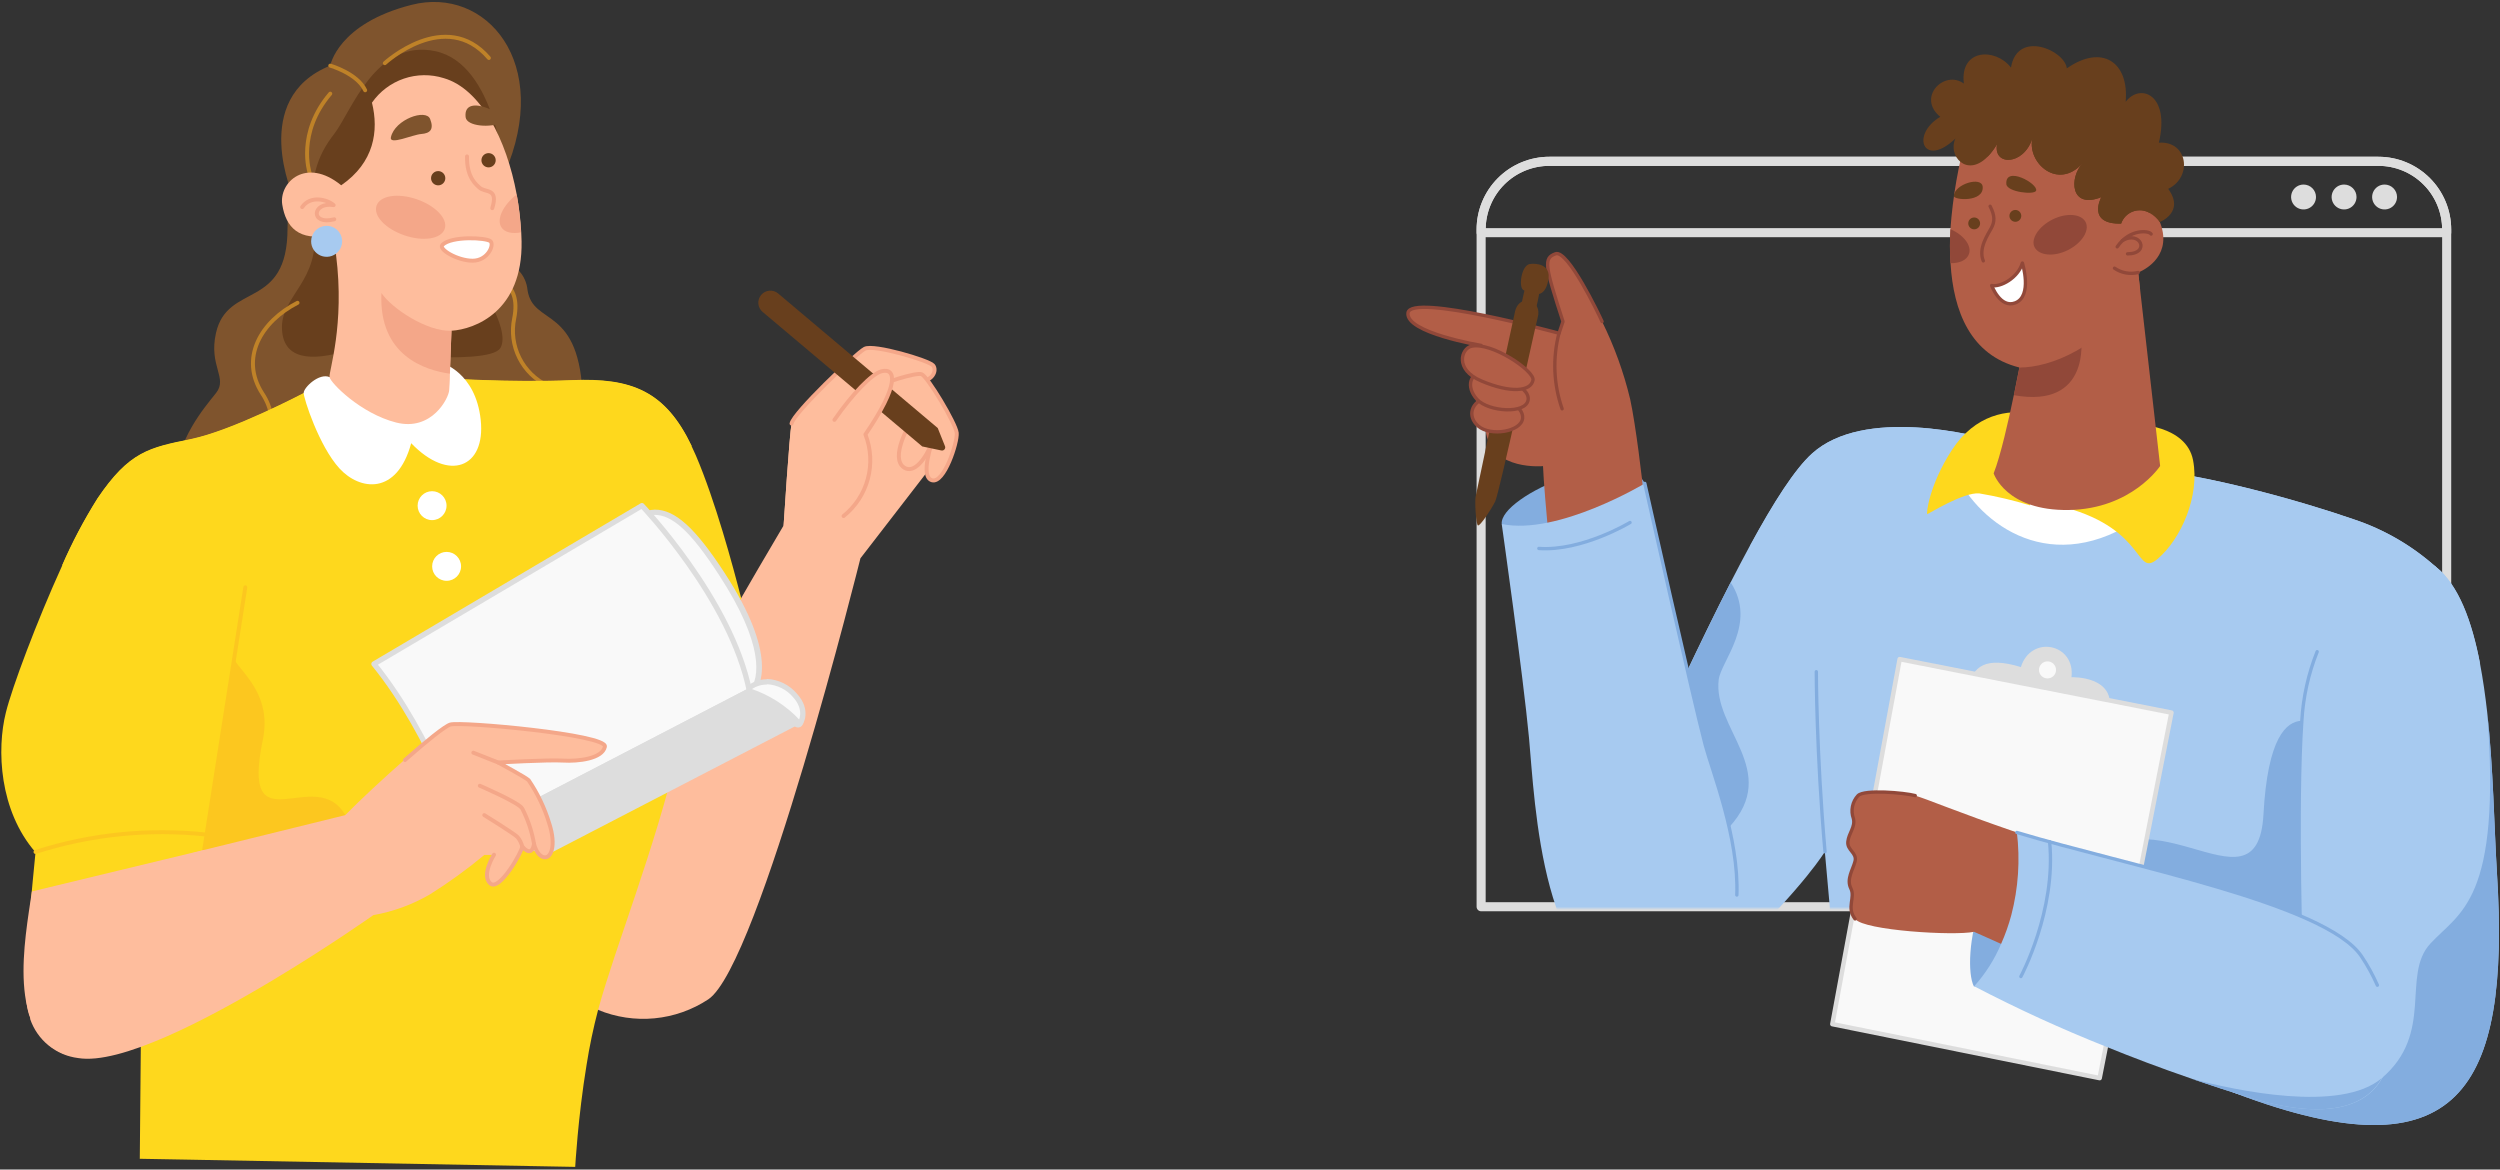 <svg width="823" height="385" viewBox="0 0 823 385" fill="none" xmlns="http://www.w3.org/2000/svg">
<rect x="0" y="0" width="823" height="385" fill="#333333" stroke="none"/>
<path d="M57.719 158.222C58.103 144.814 67.113 134.417 71.105 129.4C75.097 124.383 68.629 120.561 71.105 109.609C74.905 92.807 94.653 102.244 94.653 75.194C94.653 66.783 96.66 64.989 96.66 64.989C96.66 64.989 81.844 32.41 108.723 21.608C108.723 21.608 111.114 7.773 135.537 1.582C159.961 -4.609 181.951 20.583 166.131 57.09L164.935 85.912C167.224 86.329 169.314 87.484 170.886 89.199C172.459 90.914 173.428 93.096 173.646 95.412C175.439 107.624 191.045 100.023 191.857 131.706L57.719 158.222Z" fill="#7F542D"/>
<path d="M114.466 115.374C102.339 119.131 92.817 118.448 92.817 107.602C92.817 97.44 105.392 92.017 103.343 75.579C101.293 59.14 104.474 51.198 110.046 44.046C115.618 36.894 123.646 12.556 143.415 16.868C163.185 21.181 166.131 56.983 166.131 56.983L155.691 90.31C155.691 90.31 168.501 108.072 164.743 114.541C160.986 121.01 114.466 115.374 114.466 115.374Z" fill="#683F1D"/>
<path d="M161.839 91.825C161.839 91.825 171.831 91.975 169.269 104.848C168.362 109.241 168.96 113.811 170.966 117.823C172.972 121.835 176.27 125.056 180.328 126.966" stroke="#BF8228" stroke-width="1.302" stroke-linecap="round" stroke-linejoin="round"/>
<path d="M108.722 30.831C97.621 43.854 101.912 56.834 101.912 56.834" stroke="#BF8228" stroke-width="1.302" stroke-linecap="round" stroke-linejoin="round"/>
<path d="M97.942 99.682C85.879 105.852 78.856 117.936 86.371 129.571C87.907 131.858 88.92 134.456 89.337 137.18C89.754 139.903 89.565 142.685 88.783 145.327" stroke="#BF8228" stroke-width="1.302" stroke-linecap="round" stroke-linejoin="round"/>
<path d="M108.723 21.608C108.723 21.608 117.647 24.191 120.209 29.721" stroke="#BF8228" stroke-width="1.302" stroke-linecap="round" stroke-linejoin="round"/>
<path d="M126.677 20.797C126.677 20.797 146.639 2.436 160.943 19.089" stroke="#BF8228" stroke-width="1.302" stroke-linecap="round" stroke-linejoin="round"/>
<path d="M171.703 79.421C172.13 102.564 156.268 108.414 148.624 108.883C131.097 109.502 114.871 89.669 109.449 82.154C109.256 80.596 109.043 79.016 108.787 77.393C98.368 79.528 94.099 74.746 92.924 67.402C91.75 60.058 100.717 51.539 112.331 60.997C123.219 53.482 124.735 43.064 122.45 33.798C125.018 30.107 128.698 27.334 132.954 25.882C137.209 24.43 141.817 24.376 146.105 25.728C158.274 29.272 166.75 45.903 170.102 64.028C170.864 68.163 171.363 72.342 171.596 76.539C171.639 77.5 171.682 78.461 171.703 79.421Z" fill="#FEBD9D"/>
<path d="M153.279 38.58C153.663 41.654 161.605 42.145 165.17 40.352C168.736 38.559 152.297 29.806 153.279 38.58Z" fill="#7F542D"/>
<path d="M128.684 45.178C128.065 47.91 135.857 44.324 138.697 44.11C141.536 43.897 142.966 42.658 141.6 39.178C140.234 35.698 129.986 39.306 128.684 45.178Z" fill="#7F542D"/>
<path d="M144.248 61.019C145.545 61.019 146.597 59.967 146.597 58.67C146.597 57.373 145.545 56.322 144.248 56.322C142.951 56.322 141.9 57.373 141.9 58.67C141.9 59.967 142.951 61.019 144.248 61.019Z" fill="#683F1D"/>
<path d="M160.837 55.105C162.134 55.105 163.185 54.053 163.185 52.756C163.185 51.459 162.134 50.408 160.837 50.408C159.54 50.408 158.488 51.459 158.488 52.756C158.488 54.053 159.54 55.105 160.837 55.105Z" fill="#683F1D"/>
<path d="M153.747 51.497C153.577 58.499 156.95 60.912 157.783 61.723C159.683 63.581 164.187 61.723 162.052 68.534" stroke="#F4A789" stroke-width="1.302" stroke-linecap="round" stroke-linejoin="round"/>
<path d="M145.635 80.617C148.667 77.607 160.174 78.226 161.476 79.422C162.779 80.617 160.58 85.826 155.584 85.826C150.588 85.826 144.226 82.047 145.635 80.617Z" fill="white" stroke="#F4A789" stroke-width="1.302" stroke-linecap="round" stroke-linejoin="round"/>
<path d="M99.478 68.171C102.126 64.285 107.634 65.587 109.833 67.53C102.724 66.356 102.062 74.276 110.046 72.184" stroke="#F4A789" stroke-width="1.302" stroke-linecap="round" stroke-linejoin="round"/>
<path d="M146.404 75.344C145.273 78.653 139.359 79.613 133.147 77.478C126.934 75.344 122.835 71.074 123.945 67.722C125.055 64.37 130.99 63.452 137.182 65.587C143.373 67.722 147.515 72.034 146.404 75.344Z" fill="#F4A789"/>
<path d="M171.511 76.496C168.586 77.052 166.152 76.496 165.106 74.895C163.334 72.269 165.533 67.594 170.102 64.007C170.834 68.136 171.304 72.308 171.511 76.496Z" fill="#F4A789"/>
<path d="M102.424 79.421C102.42 80.434 102.718 81.425 103.279 82.269C103.839 83.112 104.639 83.769 105.574 84.157C106.51 84.544 107.54 84.644 108.533 84.445C109.526 84.245 110.437 83.754 111.15 83.035C111.863 82.316 112.346 81.401 112.537 80.406C112.729 79.412 112.62 78.383 112.224 77.45C111.829 76.518 111.165 75.724 110.317 75.17C109.469 74.617 108.475 74.328 107.463 74.34C106.124 74.357 104.846 74.899 103.904 75.85C102.961 76.8 102.43 78.083 102.424 79.421V79.421Z" fill="#A7CAF0"/>
<path d="M308.146 151.56L283.252 183.798C283.252 183.798 249.948 317.722 233.188 328.973C227.884 332.474 221.802 334.622 215.475 335.228C209.147 335.835 202.768 334.882 196.895 332.453C196.904 332.375 196.904 332.296 196.895 332.218C196.895 331.897 181.95 319.707 184.896 301.283C185.153 299.575 218.415 242.081 232.676 216.761C244.077 196.351 257.932 173.038 257.932 173.038L308.146 151.56Z" fill="#FEBD9D"/>
<path d="M257.954 173.08C257.954 173.08 259.897 142.829 260.58 139.434C261.263 136.039 281.694 116.377 284.598 114.818C287.501 113.26 305.606 118.618 307.079 120.262C308.552 121.906 306.887 125.813 302.019 125.514C297.151 125.215 301.336 137 301.336 137C301.336 137 309.214 145.326 308.039 151.56C308.039 151.56 277.51 182.325 277.126 182.218C276.741 182.111 257.954 173.08 257.954 173.08Z" fill="#FEBD9D"/>
<path d="M257.954 173.08C257.954 173.08 259.897 142.829 260.58 139.434C261.263 136.039 281.694 116.377 284.598 114.818C287.501 113.26 305.606 118.618 307.079 120.262C308.552 121.906 306.887 125.813 302.019 125.514C297.151 125.215 301.336 137 301.336 137C301.336 137 309.214 145.326 308.039 151.56C308.039 151.56 277.51 182.325 277.126 182.218C276.741 182.111 257.954 173.08 257.954 173.08Z" fill="#FEBD9D"/>
<path d="M260.58 139.434C261.178 135.975 281.694 116.377 284.662 114.818C287.63 113.26 305.67 118.618 307.143 120.262C308.616 121.906 306.951 125.813 302.083 125.514" stroke="#F4A789" stroke-width="1.302" stroke-linecap="round" stroke-linejoin="round"/>
<path d="M289.764 126.988C290.042 126.305 301.442 122.504 303.385 123.188C305.328 123.871 314.657 139.434 314.956 142.53C315.255 145.626 310.815 159.311 306.78 158.094C302.745 156.877 306.95 145.284 306.95 145.284L289.764 126.988Z" fill="#FEBD9D" stroke="#F4A789" stroke-width="1.302" stroke-linecap="round" stroke-linejoin="round"/>
<path d="M297.642 153.93C300.929 156.065 304.772 151.069 306.95 145.39L299.606 139.327C299.606 139.327 292.774 150.706 297.642 153.93Z" fill="#FEBD9D" stroke="#F4A789" stroke-width="1.302" stroke-linecap="round" stroke-linejoin="round"/>
<path d="M308.701 140.907L311.092 146.885C311.163 147.061 311.184 147.254 311.153 147.441C311.122 147.629 311.041 147.804 310.918 147.949C310.795 148.094 310.635 148.202 310.455 148.263C310.276 148.324 310.082 148.335 309.897 148.294L303.599 146.97L251.037 102.671C250.64 102.336 250.312 101.926 250.074 101.465C249.835 101.003 249.69 100.5 249.646 99.982C249.603 99.464 249.662 98.943 249.82 98.448C249.978 97.954 250.232 97.495 250.567 97.099V97.099C251.244 96.292 252.213 95.787 253.262 95.695C254.311 95.603 255.354 95.931 256.161 96.607L308.701 140.907Z" fill="#683F1D"/>
<path d="M274.691 138.217C280.605 129.677 287.095 122.974 290.255 122.205C295.016 121.052 296.083 126.689 284.896 143.021C286.713 147.68 286.995 152.798 285.701 157.629C284.407 162.459 281.604 166.751 277.702 169.878" fill="#FEBD9D"/>
<path d="M274.691 138.217C280.605 129.677 287.095 122.974 290.255 122.205C295.016 121.052 296.083 126.689 284.896 143.021C286.713 147.68 286.995 152.798 285.701 157.629C284.407 162.459 281.604 166.751 277.702 169.878" stroke="#F4A789" stroke-width="1.302" stroke-linecap="round" stroke-linejoin="round"/>
<path d="M226.72 238.452C226.357 240.16 223.688 245.07 223.304 246.757C215.533 279.763 202.552 311.68 196.916 332.368C195.334 338.369 194.059 344.447 193.095 350.578C190.255 367.871 189.358 384.139 189.358 384.139L61.498 381.748L46.02 381.471L46.617 316.078L46.745 302.329C46.745 302.329 10.195 299.81 9.918 300.557C9.64 301.304 11.69 280.574 11.69 280.574C-0.287 266.825 -1.12 246.693 1.933 234.567C3.919 226.454 12.053 204.678 20.4 186.339C23.737 178.661 27.648 171.246 32.1 164.157C42.604 148.614 49.179 147.44 62.886 144.622C76.592 141.804 100.033 129.464 100.033 129.464L144.397 124.49C144.397 124.49 167.625 126.112 188.334 125.237C208.018 124.404 219.077 128.845 227.723 146.971C228.171 147.91 228.641 148.913 229.089 149.959C235.494 164.904 241.216 186.104 244.034 197.077C235.153 218.298 226.72 238.452 226.72 238.452Z" fill="#FED81D"/>
<path d="M227.723 146.864C209.576 144.9 198.239 159.951 184.917 188.474C169.012 222.441 134.32 227.116 101.1 200.494C71.83 177.009 50.374 171.48 20.4 186.232C23.737 178.555 27.648 171.14 32.099 164.05C42.603 148.508 49.179 147.334 62.885 144.516C76.591 141.698 100.033 129.358 100.033 129.358L144.396 124.383C144.396 124.383 167.624 126.006 188.333 125.131C208.017 124.298 219.076 128.739 227.723 146.864Z" fill="#FED81D"/>
<path d="M65.17 292.872L77.041 217.103C80.35 222.184 89.466 229.229 86.52 243.555C79.026 279.742 104.026 251.091 113.761 268.491C117.796 275.664 83.638 287.556 65.17 292.872Z" fill="#FCC71F"/>
<path d="M108.509 124.148C105.072 122.654 99.969 127.564 99.969 129.358C99.969 131.151 105.008 146.821 111.733 154.187C118.458 161.552 130.712 163.111 135.366 145.903C147.792 158.841 159.939 153.973 158.253 138.239C156.566 122.505 145.443 119.473 145.443 119.473L108.509 124.148Z" fill="white"/>
<path d="M64.103 299.703L65.171 292.871L77.041 217.039L80.755 193.341" stroke="#FCC71F" stroke-width="1.302" stroke-linecap="round" stroke-linejoin="round"/>
<path d="M11.69 280.468C29.847 274.635 49.028 272.685 67.987 274.746" stroke="#FCC71F" stroke-width="1.302" stroke-linecap="round" stroke-linejoin="round"/>
<path d="M142.24 171.224C144.869 171.224 147.001 169.092 147.001 166.463C147.001 163.833 144.869 161.702 142.24 161.702C139.611 161.702 137.479 163.833 137.479 166.463C137.479 169.092 139.611 171.224 142.24 171.224Z" fill="white"/>
<path d="M147.023 191.206C149.652 191.206 151.784 189.075 151.784 186.445C151.784 183.816 149.652 181.684 147.023 181.684C144.394 181.684 142.262 183.816 142.262 186.445C142.262 189.075 144.394 191.206 147.023 191.206Z" fill="white"/>
<path d="M22.066 347.334C1.976 340.417 8.167 309.588 10.494 293.47L32.932 288.047L67.305 279.763C67.305 279.763 73.133 355.382 22.066 347.334Z" fill="#FEBD9D"/>
<path d="M148.624 108.905C148.624 109.332 148.325 117.295 148.112 123.017C148.112 125.536 147.92 127.628 147.877 128.418C147.749 131.066 142.134 142.082 130.392 139.093C118.65 136.104 108.787 126.006 108.488 124.148C108.189 122.291 113.569 107.069 110.623 83.884C120.956 71.928 150.973 79.422 148.624 108.905Z" fill="#FEBD9D"/>
<path d="M148.624 108.884C148.624 108.884 148.325 117.124 148.09 123.017C140.02 121.907 124.606 117.124 125.567 96.458C128.961 101.518 140.575 109.247 148.624 108.884Z" fill="#F4A789"/>
<path d="M246.66 228.332C246.53 228.324 246.403 228.287 246.289 228.224C246.175 228.161 246.075 228.074 245.998 227.969L206.993 172.568C206.922 172.467 206.872 172.352 206.846 172.231C206.82 172.11 206.82 171.985 206.843 171.864C206.873 171.747 206.925 171.637 206.999 171.541C207.072 171.446 207.165 171.367 207.27 171.308C209.734 169.74 212.554 168.822 215.468 168.64C221.873 168.64 228.278 174.532 237.65 188.986C255.114 215.8 249.499 225.664 247.364 228.033C247.282 228.128 247.18 228.203 247.066 228.255C246.952 228.306 246.828 228.333 246.702 228.332H246.66Z" fill="#F9F9F9"/>
<path d="M215.47 169.494C221 169.494 227.02 174.276 236.819 189.477C251.337 211.787 250.355 223.273 246.597 227.457L207.806 172.056C210.133 170.549 212.81 169.667 215.577 169.494H215.47ZM215.577 167.765C212.542 167.954 209.604 168.909 207.037 170.54C206.827 170.664 206.645 170.83 206.502 171.027C206.358 171.224 206.256 171.449 206.202 171.686C206.148 171.924 206.143 172.17 206.188 172.41C206.232 172.65 206.325 172.878 206.461 173.081L245.466 228.461C245.622 228.676 245.823 228.855 246.055 228.984C246.288 229.113 246.546 229.189 246.811 229.208V229.208C247.056 229.21 247.3 229.159 247.524 229.06C247.749 228.961 247.949 228.814 248.113 228.631C250.248 226.134 256.29 215.822 238.485 188.516C228.877 173.764 222.238 167.765 215.577 167.765V167.765Z" fill="#DDDDDD"/>
<path d="M262.694 238.452C262.529 238.452 262.367 238.408 262.224 238.324L246.234 228.204C246.124 228.125 246.033 228.023 245.967 227.905C245.901 227.787 245.861 227.656 245.849 227.521C245.84 227.39 245.86 227.259 245.908 227.137C245.956 227.015 246.031 226.906 246.127 226.817C247.871 225.215 250.164 224.344 252.532 224.383C254.311 224.445 256.058 224.878 257.661 225.654C259.263 226.43 260.687 227.531 261.84 228.887C266.281 233.798 263.569 238.068 263.527 238.11C263.432 238.237 263.304 238.336 263.158 238.396C263.011 238.456 262.851 238.476 262.694 238.452V238.452Z" fill="#F9F9F9"/>
<path d="M252.425 225.258C254.086 225.331 255.715 225.749 257.207 226.484C258.699 227.219 260.022 228.255 261.093 229.528C265.128 233.99 262.694 237.683 262.694 237.683L246.703 227.5C248.282 226.107 250.32 225.347 252.425 225.365V225.258ZM252.425 223.614C249.883 223.606 247.43 224.55 245.55 226.261C245.349 226.442 245.191 226.667 245.091 226.919C244.991 227.171 244.951 227.443 244.974 227.713C244.997 227.979 245.081 228.236 245.217 228.465C245.354 228.695 245.541 228.89 245.764 229.037L261.755 239.22C262.038 239.392 262.362 239.488 262.694 239.498C262.983 239.5 263.268 239.428 263.522 239.29C263.776 239.152 263.99 238.952 264.146 238.708C264.295 238.494 267.263 233.819 262.395 228.418C261.169 226.947 259.648 225.751 257.931 224.905C256.213 224.059 254.338 223.583 252.425 223.507V223.614Z" fill="#DDDDDD"/>
<path d="M123.111 218.576L211.326 166.462C211.326 166.462 240.682 197.226 246.702 227.457L153.086 276.027C153.086 276.027 142.753 242.722 123.111 218.576Z" fill="#F9F9F9" stroke="#DDDDDD" stroke-width="1.751" stroke-linecap="round" stroke-linejoin="round"/>
<path d="M157.506 273.742L180.051 280.467L262.651 237.641C258.255 232.964 252.758 229.463 246.661 227.457L157.506 273.742Z" fill="#DDDDDD" stroke="#DDDDDD" stroke-width="1.751" stroke-miterlimit="10"/>
<path d="M199.052 245.796C198.198 249.767 190.192 250.706 185.281 250.386C180.371 250.066 163.932 251.027 163.932 251.027C163.932 251.027 172.984 255.916 173.945 256.834C176.889 261.209 179.176 265.992 180.734 271.031C183.104 278.332 181.332 282.709 178.941 282.175C176.549 281.641 175.717 277.905 175.717 277.905C174.884 282.794 171.853 278.738 171.853 278.738C171.853 280.296 164.359 293.682 161.327 290.928C158.296 288.174 162.544 281.449 162.544 281.449H159.449C153.761 286.179 147.762 290.523 141.494 294.451C135.744 297.796 129.449 300.102 122.899 301.261C122.899 301.261 108.424 311.509 90.192 322.44C67.69 335.975 39.423 350.578 25.738 348.315C22.17 347.872 18.798 346.437 16.005 344.172C13.212 341.908 11.111 338.905 9.94 335.506V335.506C9.949 335.399 9.949 335.292 9.94 335.185C9.94 334.929 9.705 334.545 9.556 334.054C7.421 327.03 2.852 296.885 67.199 279.805L67.604 279.699L113.655 268.341C123.262 258.541 144.632 239.477 148.155 238.452C151.678 237.427 199.884 241.825 199.052 245.796Z" fill="#FEBD9D"/>
<path d="M162.63 281.364C162.63 281.364 158.36 288.132 161.413 290.843C164.466 293.555 171.938 280.169 171.938 278.653C171.938 278.653 174.97 282.709 175.802 277.82C175.802 277.82 176.635 281.663 179.026 282.197C181.417 282.731 183.189 278.333 180.798 271.031C179.266 265.993 176.985 261.214 174.03 256.855C173.091 255.916 164.018 251.027 164.018 251.027C164.018 251.027 180.371 250.087 185.367 250.386C190.363 250.685 198.305 249.767 199.137 245.796C199.97 241.825 151.806 237.47 148.262 238.516C146.49 239.029 140.256 244.067 133.317 250.194" stroke="#F4A789" stroke-width="1.302" stroke-linecap="round" stroke-linejoin="round"/>
<path d="M164.018 251.027L155.82 247.782" stroke="#F4A789" stroke-width="1.302" stroke-linecap="round" stroke-linejoin="round"/>
<path d="M157.955 258.669C157.955 258.669 171.042 264.284 171.938 266.206C173.814 269.856 175.117 273.773 175.803 277.82" stroke="#F4A789" stroke-width="1.302" stroke-linecap="round" stroke-linejoin="round"/>
<path d="M159.427 268.341C159.427 268.341 169.141 274.34 170.315 275.514C171.115 276.446 171.672 277.561 171.938 278.759" stroke="#F4A789" stroke-width="1.302" stroke-linecap="round" stroke-linejoin="round"/>
<path d="M805.446 75.585V298.496H487.588V75.585C487.586 72.632 488.165 69.707 489.295 66.978C490.424 64.249 492.08 61.77 494.168 59.681C496.256 57.593 498.736 55.937 501.465 54.808C504.194 53.679 507.119 53.099 510.072 53.101H782.962C788.925 53.101 794.644 55.47 798.861 59.687C803.077 63.903 805.446 69.622 805.446 75.585Z" stroke="#DDDDDD" stroke-width="2.988" stroke-linecap="round" stroke-linejoin="round"/>
<path d="M805.446 75.585V76.588H487.588V75.585C487.586 72.632 488.165 69.707 489.295 66.978C490.424 64.249 492.08 61.77 494.168 59.681C496.256 57.593 498.736 55.937 501.465 54.808C504.194 53.679 507.119 53.099 510.072 53.101H782.962C788.925 53.101 794.644 55.47 798.861 59.687C803.077 63.903 805.446 69.622 805.446 75.585Z" stroke="#DDDDDD" stroke-width="2.988" stroke-linecap="round" stroke-linejoin="round"/>
<path d="M762.427 64.853C762.427 65.664 762.187 66.457 761.736 67.131C761.286 67.805 760.646 68.331 759.897 68.641C759.147 68.951 758.323 69.032 757.528 68.874C756.733 68.716 756.002 68.326 755.429 67.752C754.855 67.179 754.465 66.448 754.307 65.653C754.149 64.858 754.23 64.034 754.54 63.284C754.85 62.535 755.376 61.895 756.05 61.444C756.724 60.994 757.517 60.754 758.328 60.754C759.415 60.754 760.458 61.185 761.227 61.954C761.995 62.723 762.427 63.766 762.427 64.853Z" fill="#DDDDDD"/>
<path d="M775.766 64.853C775.766 65.664 775.525 66.457 775.075 67.131C774.624 67.805 773.984 68.331 773.235 68.641C772.486 68.951 771.661 69.032 770.866 68.874C770.071 68.716 769.34 68.326 768.767 67.752C768.194 67.179 767.803 66.448 767.645 65.653C767.487 64.858 767.568 64.034 767.878 63.284C768.189 62.535 768.714 61.895 769.388 61.444C770.063 60.994 770.855 60.754 771.666 60.754C772.753 60.754 773.796 61.185 774.565 61.954C775.334 62.723 775.766 63.766 775.766 64.853Z" fill="#DDDDDD"/>
<path d="M789.103 64.853C789.103 65.664 788.862 66.457 788.412 67.131C787.961 67.805 787.321 68.331 786.572 68.641C785.823 68.951 784.998 69.032 784.203 68.874C783.408 68.716 782.677 68.326 782.104 67.752C781.531 67.179 781.14 66.448 780.982 65.653C780.824 64.858 780.905 64.034 781.215 63.284C781.526 62.535 782.051 61.895 782.725 61.444C783.4 60.994 784.192 60.754 785.003 60.754C786.09 60.754 787.133 61.185 787.902 61.954C788.671 62.723 789.103 63.766 789.103 64.853Z" fill="#DDDDDD"/>
<path d="M494.367 172.501C493.547 163.172 534.707 145.516 541.467 159.145L528.093 172.501C528.093 172.501 500.27 183.488 494.367 172.501Z" fill="#83ADDF"/>
<path d="M514.537 105.85C508.524 87.265 508.105 84.987 512.095 83.548C516.085 82.109 526.253 103.281 527.4 105.85C531.42 113.982 534.519 122.538 536.638 131.359C538.46 139.594 540.738 158.58 541.121 163.154C542.687 182.449 510.874 188.298 509.49 173.303C508.105 158.307 507.959 153.442 507.959 153.442C507.959 153.442 491.561 155.009 489.246 142.728C487.802 133.125 487.247 123.409 487.588 113.703C487.588 113.703 462.626 109.567 463.519 102.989C464.412 96.412 513.243 109.713 513.243 109.713L514.537 105.85Z" fill="#B25E47"/>
<path d="M487.588 113.703C487.588 113.703 462.626 109.567 463.519 102.989C464.412 96.412 513.243 109.713 513.243 109.713L514.537 105.85C508.524 87.265 508.105 84.987 512.095 83.548C516.085 82.109 526.253 103.281 527.4 105.85" stroke="#914839" stroke-width="1.111" stroke-linecap="round" stroke-linejoin="round"/>
<path d="M513.206 109.713C511.093 117.924 511.454 126.577 514.245 134.584" stroke="#914839" stroke-width="1.111" stroke-linecap="round" stroke-linejoin="round"/>
<path d="M501.509 95.482C505.426 97.523 508.505 97.96 509.672 92.385C510.838 86.809 505.426 86.627 503.604 86.918C500.816 87.374 499.832 94.589 501.509 95.482Z" fill="#683F1D"/>
<path d="M502.292 94.025C501.418 97.013 500.78 100.748 500.798 100.639C501.454 100.967 505.208 102.261 505.791 100.967C506.377 98.687 506.792 96.367 507.03 94.025H502.292Z" fill="#683F1D"/>
<path d="M498.758 102.497C496.699 111.608 486.131 161.824 485.785 163.464C485.438 165.103 485.894 172.683 486.55 172.975C487.206 173.266 490.85 167.837 492.216 165.085C493.583 162.334 505.426 107.289 506.173 104.72C507.995 98.471 500.106 96.521 498.758 102.497Z" fill="#683F1D"/>
<path d="M489.447 130.976C484.327 132.16 482.869 137.044 486.659 140.287C490.722 143.767 500.726 142.109 501.236 137.754C501.746 133.399 493.711 129.992 489.447 130.976Z" fill="#B25E47" stroke="#914839" stroke-width="1.111" stroke-linecap="round" stroke-linejoin="round"/>
<path d="M489.027 122.959C483.78 122.194 482.486 127.387 486.239 131.486C489.993 135.586 502.365 136.424 503.057 131.632C503.749 126.84 492.216 123.433 489.027 122.959Z" fill="#B25E47" stroke="#914839" stroke-width="1.111" stroke-linecap="round" stroke-linejoin="round"/>
<path d="M484.345 113.994C490.941 112.427 505.226 122.121 504.661 125.127C503.969 128.899 497.245 129.482 487.679 125.419C478.715 121.629 481.102 114.76 484.345 113.994Z" fill="#B25E47" stroke="#914839" stroke-width="1.111" stroke-linecap="round" stroke-linejoin="round"/>
<mask id="mask0_607_14" style="mask-type:alpha" maskUnits="userSpaceOnUse" x="486" y="74" width="319" height="225">
<rect x="486" y="74" width="319" height="225" fill="#C4C4C4"/>
</mask>
<g mask="url(#mask0_607_14)">
<path d="M802.039 186.749C781.559 185.747 764.595 204.241 759.348 225.468C759.184 226.051 759.056 226.707 758.929 227.399C758.365 230.668 757.975 233.965 757.763 237.275C755.576 265.298 757.635 321.09 757.763 322.329C757.854 322.784 743.186 322.329 723.053 321.381C715.619 321.035 707.401 320.652 698.874 320.215C655.436 318.083 603.853 315.204 603.853 315.204L600.738 280.385C600.738 280.385 594.233 291.317 572.022 312.836C549.811 334.354 514.263 322.329 518.089 295.344C520.476 278.399 530.497 265.991 542.614 245.255C546.258 238.824 550.303 231.608 554.293 223.209C559.595 212.039 564.77 201.344 569.708 191.742C571.876 187.496 574.008 183.469 576.067 179.661C583.865 165.285 590.862 154.389 596.492 149.306C613.419 134 649.66 142.819 659.317 145.917C673.729 150.601 688.683 153.418 703.812 154.298C725.239 155.792 757.763 165.03 774.999 171.025C784.962 174.362 794.134 179.707 801.948 186.731L802.039 186.749Z" fill="#A7CAF0"/>
<path d="M816.451 218.562C797.702 199.74 769.223 191.523 740.653 216.995C707.419 246.604 681.91 251.742 644.522 208.504C617.482 177.238 608.08 169.257 576.14 179.661C583.938 165.285 590.935 154.389 596.565 149.306C613.492 134 649.733 142.819 659.39 145.917C673.802 150.601 688.755 153.418 703.884 154.298C725.312 155.792 757.835 165.03 775.072 171.025C785.035 174.362 794.207 179.707 802.02 186.731V186.731C809.4 192.634 813.773 204.459 816.451 218.562Z" fill="#A7CAF0"/>
<path d="M569.198 272.367C557.3 285.322 546.514 257.208 542.651 245.255C546.295 238.823 550.34 231.608 554.33 223.208C559.632 212.039 564.807 201.344 569.745 191.741C578.545 205.206 566.647 217.542 565.809 223.646C563.732 239.935 586.362 253.764 569.198 272.367Z" fill="#83ADDF"/>
<path d="M494.366 172.501C512.805 176.382 541.466 159.145 541.466 159.145C541.466 159.145 557.264 229.64 561.382 245.274C565.499 260.907 591.883 322.146 540.483 324.661C507.503 326.264 505.28 263.567 503.349 242.923C501.418 222.279 494.366 172.501 494.366 172.501Z" fill="#A7CAF0"/>
<path d="M506.592 180.554C520.786 181.556 536.602 172.009 536.602 172.009" stroke="#83ADDF" stroke-width="1.111" stroke-linecap="round" stroke-linejoin="round"/>
<path d="M541.467 159.145C541.467 159.145 557.264 229.64 561.382 245.274C563.641 253.801 572.515 275.903 571.768 294.633" stroke="#83ADDF" stroke-width="1.111" stroke-linecap="round" stroke-linejoin="round"/>
<path d="M644.522 157.432C653.632 174.505 678.121 190.903 707.565 168.255C707.565 168.255 710.736 158.853 710.408 158.853C710.08 158.853 648.695 151.419 648.695 151.419L644.522 157.432Z" fill="white"/>
<path d="M668.756 136.26C661.176 134.547 650.171 136.46 642.591 148.103C635.011 159.746 634.045 169.367 634.483 169.257C634.92 169.148 646.344 161.969 651.574 162.425C657.214 163.383 662.789 164.698 668.264 166.36L668.756 136.26Z" fill="#FED81D"/>
<path d="M702.937 139.667C702.937 139.667 719.7 139.777 721.96 151.529C724.219 163.281 718.006 177.366 710.408 183.889C702.81 190.412 707.001 174.487 679.761 167.016L702.937 139.667Z" fill="#FED81D"/>
<path d="M711.118 153.405C711.118 153.405 701.807 167.563 681.054 167.891C660.301 168.219 656.311 155.829 656.311 155.829C658.552 150.217 661.267 138.246 662.998 129.846C664.091 124.544 664.82 120.736 664.82 120.736C664.82 120.736 668.245 87.501 703.885 89.506L704.486 94.972L711.118 153.405Z" fill="#B25E47"/>
<path d="M662.998 130.101C664.091 124.799 664.82 120.991 664.82 120.991L685.099 111.48C685.099 111.48 688.306 134.638 662.998 130.101Z" fill="#914839"/>
<path d="M600.792 280.385C597.932 247.588 597.932 221.131 597.932 221.131" stroke="#83ADDF" stroke-width="1.111" stroke-linecap="round" stroke-linejoin="round"/>
</g>
<path d="M736.191 359.991C734.453 359.354 732.796 358.517 731.253 357.495C720.868 350.644 719.975 337.288 723.127 321.381C725.568 309.192 730.415 295.508 735.098 282.098C740.455 266.811 745.702 251.888 747.178 239.953C747.397 238.277 747.524 236.674 747.579 235.143C747.849 225.977 749.526 216.906 752.553 208.25C761.117 184.144 779.884 168.966 802.022 186.731C809.31 192.616 813.756 204.442 816.435 218.544C817.4 223.573 818.147 228.894 818.767 234.323C820.808 252.781 821.081 272.587 821.992 287.4C826.456 359.007 809.31 387.577 736.191 359.991Z" fill="#A7CAF0"/>
<path d="M816.452 218.563C800.327 202.364 776.95 194.019 752.553 208.25C761.116 184.144 779.884 168.966 802.022 186.731C809.401 192.635 813.774 204.46 816.452 218.563Z" fill="#A7CAF0"/>
<path d="M757.837 322.329C757.928 322.785 743.26 322.329 723.126 321.382C715.692 321.035 707.475 320.653 698.948 320.215C684.371 313.638 675.261 304.127 683.041 290.498C704.213 253.455 743.169 304.783 745.137 268.05C746.504 242.887 752.607 237.439 757.764 237.275C755.577 265.299 757.636 321.054 757.837 322.329Z" fill="#83ADDF"/>
<path d="M762.812 214.536C759.916 221.795 758.212 229.473 757.765 237.275C755.815 265.317 757.637 321.09 757.765 322.329" stroke="#83ADDF" stroke-width="1.111" stroke-linecap="round" stroke-linejoin="round"/>
<path d="M736.191 359.991C734.453 359.355 732.796 358.517 731.253 357.495C747.998 361.139 773.033 364.327 784.093 354.907C801.493 340.094 790.433 321.108 800.054 310.649C809.674 300.191 823.54 296.82 818.785 234.396C820.825 252.854 821.099 272.659 822.01 287.473C826.456 359.007 809.31 387.577 736.191 359.991Z" fill="#83ADDF"/>
<path d="M694.282 234.36C696.943 222.389 681.929 222.936 681.929 222.936C683.259 211.894 668.646 208.851 665.275 219.601C653.414 215.957 649.66 219.601 647.929 225.851L694.282 234.36Z" fill="#DDDDDD"/>
<path d="M674.039 224.084C676.001 224.084 677.592 222.493 677.592 220.531C677.592 218.568 676.001 216.978 674.039 216.978C672.077 216.978 670.486 218.568 670.486 220.531C670.486 222.493 672.077 224.084 674.039 224.084Z" fill="#F9F9F9" stroke="#DDDDDD" stroke-width="1.494" stroke-linecap="round" stroke-linejoin="round"/>
<path d="M625.372 216.996L603.215 337.142L691.203 354.907L714.835 234.597L625.372 216.996Z" fill="#F9F9F9" stroke="#DDDDDD" stroke-width="1.494" stroke-linecap="round" stroke-linejoin="round"/>
<path d="M652.483 296.601C647.983 308.299 647.728 320.58 649.787 324.698C649.787 324.698 658.186 326.246 666.568 303.489L652.483 296.601Z" fill="#83ADDF"/>
<path d="M663.945 274.044C643.811 267.139 634.19 262.948 630.564 261.964C626.939 260.98 613.838 259.887 611.743 261.964C610.818 262.959 610.186 264.19 609.916 265.52C609.646 266.851 609.748 268.231 610.212 269.507C610.904 272.295 608.682 274.318 608.39 277.142C608.098 279.966 611.469 280.786 610.759 283.592C610.048 286.398 607.843 289.441 609.374 292.52C610.904 295.599 607.843 298.788 610.759 302.56C613.674 306.331 643.355 308.135 649.86 306.75L662.615 312.453C662.615 312.453 685.117 289.259 663.945 274.044Z" fill="#B25E47"/>
<path d="M630.491 261.91C626.847 260.944 613.765 259.832 611.669 261.91C610.745 262.904 610.113 264.135 609.843 265.466C609.573 266.797 609.675 268.177 610.139 269.453C610.831 272.241 608.608 274.263 608.317 277.087C608.025 279.912 611.396 280.732 610.685 283.538C609.975 286.343 607.77 289.386 609.301 292.466C610.831 295.545 607.77 298.733 610.685 302.505" stroke="#914839" stroke-width="1.111" stroke-linecap="round" stroke-linejoin="round"/>
<path d="M784.201 354.907C778.971 364.364 765.852 368.937 740.981 361.412C734.258 359.39 727.771 357.276 721.576 355.144C711.3 351.628 701.825 348.02 693.334 344.576C678.526 338.687 664.028 332.046 649.896 324.679C653.622 320.538 656.628 315.802 658.788 310.668C660.146 307.621 661.261 304.471 662.123 301.248C664.445 292.333 665.063 283.061 663.945 273.917C667.334 274.937 670.978 275.97 674.877 277.014C684.151 279.547 694.537 282.189 705.068 284.959C736.627 293.267 769.442 302.796 777.441 314.64C778.17 315.715 778.862 316.826 779.518 317.956C779.773 318.393 780.046 318.849 780.283 319.304C780.357 319.422 780.424 319.544 780.484 319.669C780.775 320.197 781.067 320.762 781.34 321.309C781.838 322.268 782.293 323.234 782.706 324.206C787.28 335.047 788.61 346.781 784.201 354.907Z" fill="#A7CAF0"/>
<path d="M663.945 274.044C700.076 284.977 765.598 297.349 777.368 314.768C779.402 317.795 781.164 320.996 782.634 324.333" stroke="#83ADDF" stroke-width="1.111" stroke-linecap="round" stroke-linejoin="round"/>
<path d="M674.731 277.087C676.973 299.735 665.275 321.473 665.275 321.473" stroke="#83ADDF" stroke-width="1.111" stroke-linecap="round" stroke-linejoin="round"/>
<path d="M784.091 354.907C778.862 364.364 765.743 368.937 740.872 361.412C734.148 359.39 727.662 357.276 721.467 355.144C736.025 358.989 770.535 366.459 784.091 354.907Z" fill="#83ADDF"/>
<path d="M703.885 89.706L704.504 95.172C691.878 114.832 674.641 120.991 664.82 120.991C648.604 116.946 643.065 102.351 642.117 86.7C641.873 82.951 641.861 79.19 642.081 75.439C642.844 64.818 644.675 54.3 647.547 44.045C647.547 44.045 696.251 21.379 699.621 66.876C699.621 66.876 710.062 65.054 712.011 76.587C713.524 86.171 703.885 89.706 703.885 89.706Z" fill="#B25E47"/>
<path d="M649.898 75.495C650.975 75.495 651.847 74.622 651.847 73.545C651.847 72.468 650.975 71.595 649.898 71.595C648.821 71.595 647.948 72.468 647.948 73.545C647.948 74.622 648.821 75.495 649.898 75.495Z" fill="#683F1D"/>
<path d="M663.454 73.016C664.531 73.016 665.404 72.144 665.404 71.067C665.404 69.99 664.531 69.117 663.454 69.117C662.377 69.117 661.504 69.99 661.504 71.067C661.504 72.144 662.377 73.016 663.454 73.016Z" fill="#683F1D"/>
<path d="M660.484 60.608C660.703 63.25 669.777 64.252 670.287 62.776C671.07 60.499 660.01 54.377 660.484 60.608Z" fill="#683F1D"/>
<path d="M643.193 64.507C643.193 65.947 653.068 66.621 652.704 61.519C652.467 57.893 643.412 60.572 643.193 64.507Z" fill="#683F1D"/>
<path d="M696.98 81.252C701.044 75.239 707.476 75.895 708.15 77.043" stroke="#914839" stroke-width="1.111" stroke-linecap="round" stroke-linejoin="round"/>
<path d="M698.71 79.193C704.705 75.677 707.967 83.566 700.387 83.566" stroke="#914839" stroke-width="1.111" stroke-linecap="round" stroke-linejoin="round"/>
<path d="M655.145 67.897C656.785 71.085 656.657 72.998 655.564 75.057C654.471 77.116 651.173 81.762 652.904 85.88" stroke="#914839" stroke-width="1.111" stroke-linecap="round" stroke-linejoin="round"/>
<path d="M665.768 86.591C664.328 91.529 658.479 94.626 655.655 93.988C655.655 93.988 658.479 101.659 663.454 99.692C669.175 97.45 665.768 86.591 665.768 86.591Z" fill="white" stroke="#914839" stroke-width="1.111" stroke-linecap="round" stroke-linejoin="round"/>
<path d="M696.087 88.285C697.213 89.059 698.49 89.586 699.834 89.831C701.178 90.076 702.559 90.034 703.885 89.707" stroke="#914839" stroke-width="1.111" stroke-linecap="round" stroke-linejoin="round"/>
<path d="M713.779 62.175C719.391 69.864 710.973 73.108 710.973 73.108C710.113 71.876 708.986 70.854 707.675 70.119C706.847 69.633 705.921 69.337 704.964 69.253C704.007 69.169 703.043 69.299 702.143 69.634C701.243 69.969 700.428 70.5 699.759 71.189C699.09 71.879 698.582 72.708 698.273 73.618C686.813 73.855 691.75 64.908 691.75 64.908C681.474 69.008 681.146 58.495 685.574 53.739C677.557 62.74 667.353 53.739 669.029 45.631C666.187 54.486 656.075 54.741 657.423 47.453C656.554 48.967 655.501 50.369 654.289 51.625C647.329 58.604 641.115 51.133 643.721 45.613C633.299 55.543 628.78 44.428 638.729 38.452C630.857 32.002 640.15 22.819 646.509 27.52C645.069 16.095 656.84 15.585 662.014 22.254C664.055 9.7 679.761 16.551 680.399 22.509C691.969 14.419 700.934 20.395 699.768 33.532C704.45 27.283 714.472 30.945 710.7 46.979C720.229 46.287 721.887 58.258 713.779 62.175Z" fill="#683F1D"/>
<path d="M707.675 70.12C706.847 69.633 705.921 69.337 704.964 69.253C704.007 69.169 703.043 69.299 702.143 69.634C701.242 69.969 700.428 70.501 699.759 71.19C699.089 71.879 698.582 72.708 698.273 73.618C686.812 73.855 691.75 64.908 691.75 64.908C681.474 69.008 681.146 58.495 685.573 53.739C677.556 62.74 667.353 53.739 669.029 45.631C666.187 54.486 656.074 54.741 657.423 47.453C656.554 48.968 655.501 50.369 654.289 51.626C651.483 43.117 657.769 31.893 667.371 37.049C668.628 30.216 684.334 25.789 684.243 43.098C690.056 34.972 703.211 37.76 696.998 53.229C701.881 49.366 713.141 55.707 707.675 70.12Z" fill="#683F1D"/>
<path d="M686.594 73.126C687.979 75.895 685.373 80.013 680.763 82.327C676.153 84.641 671.289 84.149 669.831 81.471C668.373 78.792 671.052 74.583 675.661 72.269C680.271 69.955 685.191 70.356 686.594 73.126Z" fill="#914839"/>
<path d="M648.167 83.675C647.456 85.643 645.051 86.7 642.081 86.645C641.852 82.914 641.852 79.171 642.081 75.44C646.49 77.371 649.187 80.906 648.167 83.675Z" fill="#914839"/>
</svg>
